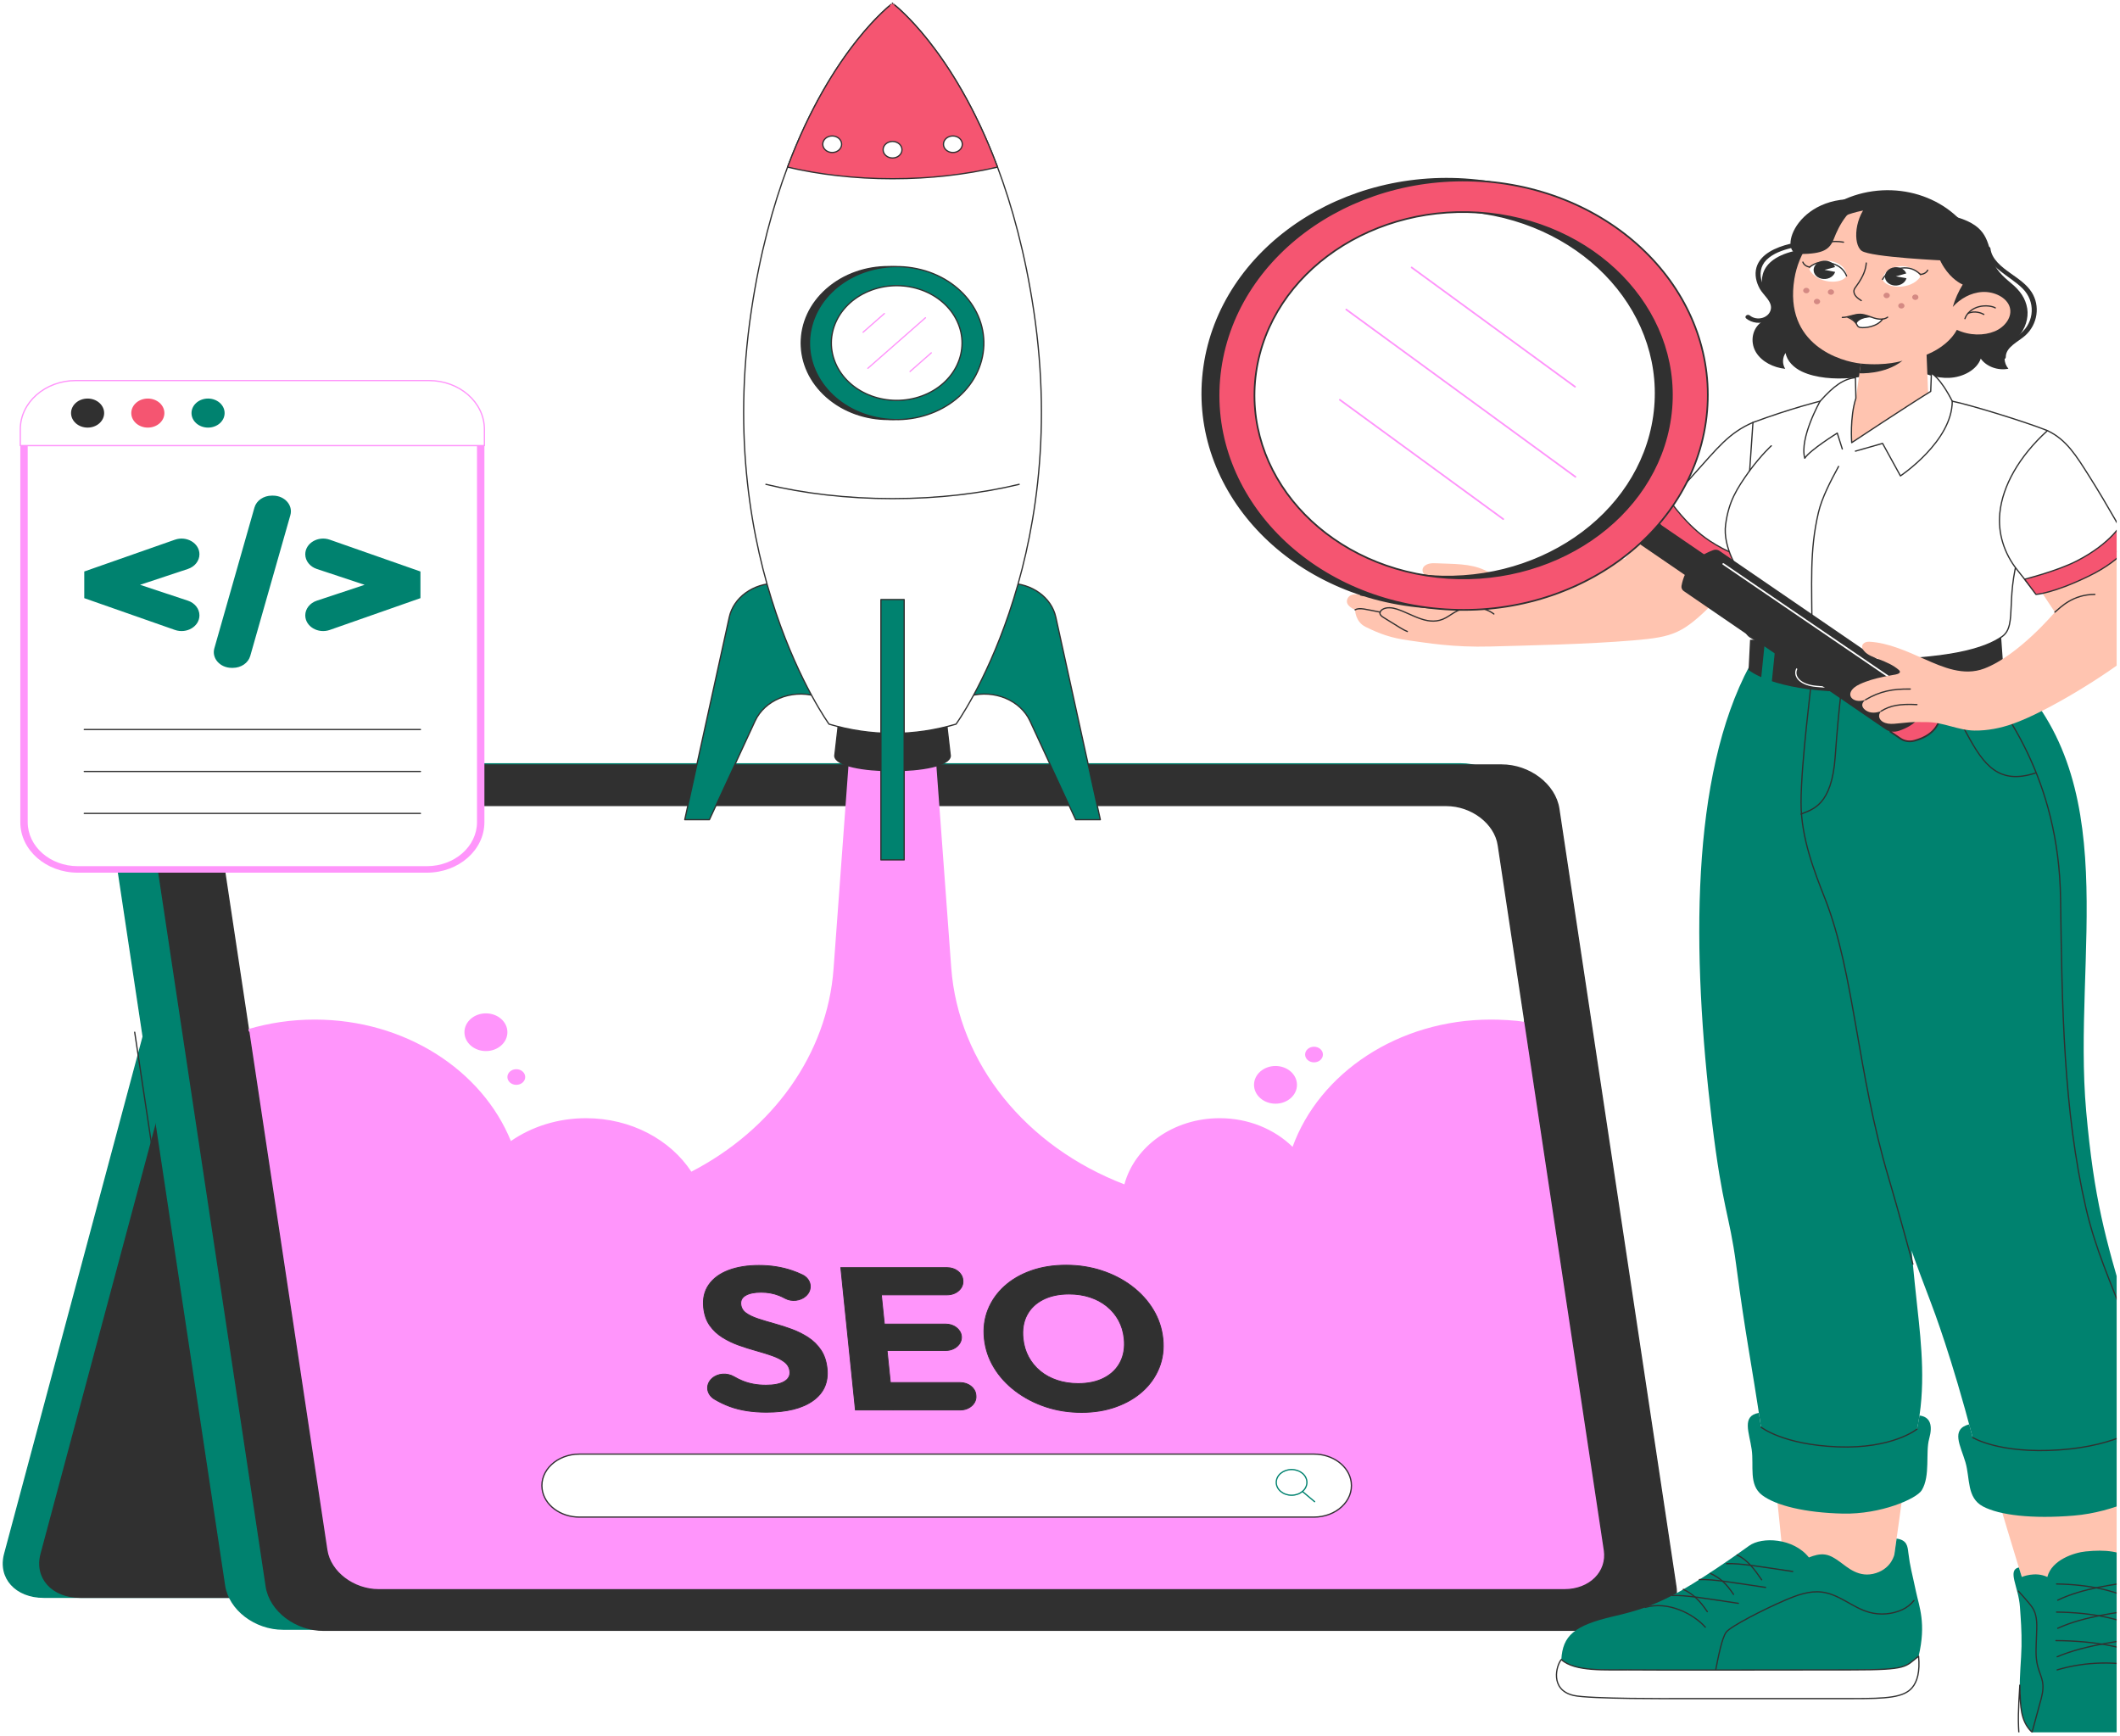 <svg width="2531" height="2072" viewBox="0 0 2531 2072" fill="none" xmlns="http://www.w3.org/2000/svg">
<g clip-path="url(#clip0_11_712)" filter="url(#filter0_d_11_712)">
<path d="M1755.77 1117.46H262.543C229.099 1117.46 195.785 1140.62 188.138 1169.19L5.577 1851.05C-2.071 1879.62 18.841 1902.78 52.285 1902.78H1545.51C1578.95 1902.78 1612.27 1879.62 1619.91 1851.05L1802.47 1169.18C1810.12 1140.62 1789.21 1117.46 1755.77 1117.46Z" fill="#00826F" stroke="#00826F" stroke-width="1.5" stroke-miterlimit="10" stroke-linecap="round" stroke-linejoin="round"/>
<path d="M1799.28 1117.46H306.047C272.603 1117.46 239.289 1140.62 231.642 1169.19L49.087 1851.05C41.44 1879.62 62.351 1902.78 95.795 1902.78H1589.02C1622.46 1902.78 1655.78 1879.62 1663.42 1851.05L1845.98 1169.18C1853.63 1140.62 1832.72 1117.46 1799.28 1117.46Z" fill="#303030" stroke="#303030" stroke-width="1.5" stroke-miterlimit="10" stroke-linecap="round" stroke-linejoin="round"/>
<path d="M1744.24 907.866H182.461C149.017 907.866 125.427 931.255 129.77 960.111L269.541 1888.6C273.883 1917.45 304.519 1940.85 337.963 1940.85H1899.74C1933.19 1940.85 1956.78 1917.46 1952.44 1888.6L1812.67 960.111C1808.32 931.26 1777.69 907.866 1744.24 907.866Z" fill="#00826F" stroke="#00826F" stroke-width="1.5" stroke-miterlimit="10" stroke-linecap="round" stroke-linejoin="round"/>
<path d="M1792.6 909.207H230.822C197.378 909.207 173.788 932.596 178.13 961.452L317.895 1889.94C322.238 1918.79 352.873 1942.19 386.317 1942.19H1948.1C1981.54 1942.19 2005.13 1918.8 2000.79 1889.94L1861.02 961.452C1856.68 932.596 1826.05 909.207 1792.6 909.207Z" fill="#303030" stroke="#303030" stroke-width="1.5" stroke-miterlimit="10" stroke-linecap="round" stroke-linejoin="round"/>
<path d="M1726.74 957.585H311.245C280.935 957.585 259.551 978.783 263.487 1004.94L390.164 1846.46C394.1 1872.61 421.862 1893.81 452.178 1893.81H1867.68C1897.99 1893.81 1919.37 1872.61 1915.43 1846.46L1788.76 1004.94C1784.82 978.783 1757.05 957.585 1726.74 957.585Z" fill="white" stroke="#303030" stroke-width="1.5" stroke-miterlimit="10" stroke-linecap="round" stroke-linejoin="round"/>
<path d="M1726.74 957.585H311.245C280.935 957.585 259.551 978.783 263.487 1004.94L390.164 1846.46C394.1 1872.61 421.862 1893.81 452.178 1893.81H1867.68C1897.99 1893.81 1919.37 1872.61 1915.43 1846.46L1788.76 1004.94C1784.82 978.783 1757.05 957.585 1726.74 957.585Z" fill="white" stroke="#303030" stroke-width="1.5" stroke-miterlimit="10" stroke-linecap="round" stroke-linejoin="round"/>
<path d="M1726.74 957.585H311.245C280.935 957.585 259.551 978.783 263.487 1004.94L390.164 1846.46C394.1 1872.61 421.862 1893.81 452.178 1893.81H1867.68C1897.99 1893.81 1919.37 1872.61 1915.43 1846.46L1788.76 1004.94C1784.82 978.783 1757.05 957.585 1726.74 957.585Z" fill="white" stroke="#303030" stroke-width="1.5" stroke-miterlimit="10" stroke-linecap="round" stroke-linejoin="round"/>
<path d="M160.807 1228.22L182.951 1375.35" stroke="#303030" stroke-width="1.5" stroke-miterlimit="10" stroke-linecap="round" stroke-linejoin="round"/>
<path d="M580.13 1205.72C565.969 1205.72 554.487 1215.8 554.487 1228.23C554.487 1240.65 565.969 1250.73 580.13 1250.73C594.292 1250.73 605.774 1240.65 605.774 1228.23C605.774 1215.8 594.292 1205.72 580.13 1205.72Z" fill="#FF95FB"/>
<path d="M390.164 1846.45C394.1 1872.6 421.862 1893.8 452.178 1893.8H1867.68C1897.99 1893.8 1919.37 1872.61 1915.43 1846.45L1820.51 1216.08C1809.41 1213.83 1789.73 1213.14 1780.13 1213.14C1669.12 1213.14 1575.14 1276.98 1543.16 1365.1C1521.74 1344.13 1490.73 1330.86 1456.12 1330.86C1400.81 1330.86 1354.58 1364.58 1342.38 1409.85C1225.09 1364.85 1144.06 1265.67 1135.64 1151.05L1116.51 890.872H1014.37L995.165 1152.48C987.665 1254.59 922.524 1344.49 825.39 1394.72C800.325 1356.57 753.404 1330.87 699.615 1330.87C665.752 1330.87 634.621 1341.07 609.934 1358.14C575.634 1273.64 483.711 1213.14 375.649 1213.14C347.982 1213.14 321.394 1217.15 296.541 1224.48L390.164 1846.45Z" fill="#FF95FB"/>
<path d="M297.078 1228.07L390.164 1846.45C394.1 1872.6 421.862 1893.8 452.178 1893.8H1867.68C1897.99 1893.8 1919.37 1872.61 1915.43 1846.45L1820.32 1214.59" stroke="#303030" stroke-width="1.5" stroke-miterlimit="10" stroke-linecap="round" stroke-linejoin="round"/>
<path d="M616.401 1291.05C622.272 1291.05 627.033 1286.87 627.033 1281.72C627.033 1276.56 622.272 1272.38 616.401 1272.38C610.53 1272.38 605.768 1276.56 605.768 1281.72C605.768 1286.87 610.53 1291.05 616.401 1291.05Z" fill="#FF95FB"/>
<path d="M1568.76 1264.21C1574.64 1264.21 1579.4 1260.04 1579.4 1254.88C1579.4 1249.73 1574.64 1245.55 1568.76 1245.55C1562.89 1245.55 1558.13 1249.73 1558.13 1254.88C1558.13 1260.04 1562.89 1264.21 1568.76 1264.21Z" fill="#FF95FB"/>
<path d="M1522.78 1313.55C1536.94 1313.55 1548.42 1303.47 1548.42 1291.05C1548.42 1278.62 1536.94 1268.54 1522.78 1268.54C1508.62 1268.54 1497.14 1278.62 1497.14 1291.05C1497.14 1303.47 1508.62 1313.55 1522.78 1313.55Z" fill="#FF95FB"/>
<path d="M926.495 692.3C899.241 692.3 875.81 709.268 870.647 732.755L817.501 974.516H846.944L901.453 856.719C912.871 832.041 943.819 819.05 972.879 826.734L926.495 692.3Z" fill="#00826F" stroke="#303030" stroke-width="1.5" stroke-miterlimit="10" stroke-linecap="round" stroke-linejoin="round"/>
<path d="M1204.66 692.3C1231.92 692.3 1255.34 709.268 1260.5 732.755L1313.65 974.516H1284.21L1229.7 856.719C1218.28 832.041 1187.33 819.05 1158.27 826.734L1204.66 692.3Z" fill="#00826F" stroke="#303030" stroke-width="1.5" stroke-miterlimit="10" stroke-linecap="round" stroke-linejoin="round"/>
<path d="M1134.53 898.339C1133.33 921.909 997.82 921.909 996.616 898.339L1007.48 803.107H1123.67L1134.53 898.339Z" fill="#303030" stroke="#303030" stroke-width="1.5" stroke-miterlimit="10" stroke-linecap="round" stroke-linejoin="round"/>
<path d="M1234.15 366.818C1193.43 94.802 1065.56 -0.119 1065.58 0C1065.59 -0.119 937.718 94.802 896.998 366.818C851.547 670.444 989.784 860.457 989.784 860.457C1040.31 875.261 1090.84 875.261 1141.37 860.457C1141.37 860.457 1279.6 670.444 1234.15 366.818Z" fill="white" stroke="#303030" stroke-width="1.5" stroke-miterlimit="10" stroke-linecap="round" stroke-linejoin="round"/>
<path d="M1190.91 195.497C1137.74 53.488 1065.57 -0.093 1065.58 0C1065.59 -0.088 993.406 53.488 940.237 195.497C977.817 204.325 1020.39 209.358 1065.58 209.358C1110.76 209.358 1153.33 204.325 1190.91 195.497Z" fill="#F55571" stroke="#303030" stroke-width="1.5" stroke-miterlimit="10" stroke-linecap="round" stroke-linejoin="round"/>
<path d="M914.405 574.187C959.549 585.061 1010.97 591.238 1065.58 591.238C1120.18 591.238 1171.6 585.056 1216.75 574.187" stroke="#303030" stroke-width="1.5" stroke-miterlimit="10" stroke-linecap="round" stroke-linejoin="round"/>
<path d="M1065.58 184.608C1071.79 184.608 1076.83 180.184 1076.83 174.728C1076.83 169.272 1071.79 164.849 1065.58 164.849C1059.36 164.849 1054.32 169.272 1054.32 174.728C1054.32 180.184 1059.36 184.608 1065.58 184.608Z" fill="white" stroke="#303030" stroke-width="1.5" stroke-miterlimit="10" stroke-linecap="round" stroke-linejoin="round"/>
<path d="M1137.63 178.068C1143.85 178.068 1148.89 173.645 1148.89 168.188C1148.89 162.732 1143.85 158.309 1137.63 158.309C1131.41 158.309 1126.37 162.732 1126.37 168.188C1126.37 173.645 1131.41 178.068 1137.63 178.068Z" fill="white" stroke="#303030" stroke-width="1.5" stroke-miterlimit="10" stroke-linecap="round" stroke-linejoin="round"/>
<path d="M1004.78 168.188C1004.78 173.641 999.738 178.063 993.519 178.063C987.305 178.063 982.26 173.641 982.26 168.188C982.26 162.731 987.299 158.309 993.519 158.309C999.738 158.314 1004.78 162.736 1004.78 168.188Z" fill="white" stroke="#303030" stroke-width="1.5" stroke-miterlimit="10" stroke-linecap="round" stroke-linejoin="round"/>
<path d="M1134.23 470.029C1174.87 434.393 1174.87 376.615 1134.23 340.979C1093.59 305.342 1027.7 305.342 987.056 340.979C946.415 376.615 946.415 434.393 987.056 470.029C1027.7 505.665 1093.59 505.665 1134.23 470.029Z" fill="#303030" stroke="#303030" stroke-width="1.5" stroke-miterlimit="10" stroke-linecap="round" stroke-linejoin="round"/>
<path d="M1171.8 426.573C1185.01 377.489 1150.37 328.302 1094.44 316.712C1038.5 305.122 982.45 335.517 969.243 384.602C956.035 433.686 990.672 482.872 1046.61 494.462C1102.54 506.053 1158.59 475.658 1171.8 426.573Z" fill="#00826F" stroke="#303030" stroke-width="1.5" stroke-miterlimit="10" stroke-linecap="round" stroke-linejoin="round"/>
<path d="M1100.39 468.734C1140.19 454.268 1159.09 414.227 1142.6 379.302C1126.12 344.377 1080.49 327.792 1040.69 342.259C1000.89 356.726 981.992 396.766 998.478 431.691C1014.96 466.616 1060.59 483.201 1100.39 468.734Z" fill="white" stroke="#303030" stroke-width="1.5" stroke-miterlimit="10" stroke-linecap="round" stroke-linejoin="round"/>
<path d="M1104.87 375.346L1036.14 435.658" stroke="#FF95FB" stroke-width="1.5" stroke-miterlimit="10" stroke-linecap="round" stroke-linejoin="round"/>
<path d="M1111.86 417.204L1086.45 439.5" stroke="#FF95FB" stroke-width="1.5" stroke-miterlimit="10" stroke-linecap="round" stroke-linejoin="round"/>
<path d="M1055.82 370.323L1030.41 392.624" stroke="#FF95FB" stroke-width="1.5" stroke-miterlimit="10" stroke-linecap="round" stroke-linejoin="round"/>
<path d="M1079.46 711.712H1051.7V1022.52H1079.46V711.712Z" fill="#00826F" stroke="#303030" stroke-width="1.5" stroke-miterlimit="10" stroke-linecap="round" stroke-linejoin="round"/>
<path d="M1568.57 1807.07H691.835C668.999 1807.07 649.81 1792.7 647.244 1773.69C644.235 1751.4 665.055 1731.87 691.835 1731.87H1568.57C1591.4 1731.87 1610.59 1746.23 1613.16 1765.24C1616.16 1787.54 1595.34 1807.07 1568.57 1807.07Z" fill="white" stroke="#303030" stroke-width="1.5" stroke-miterlimit="10" stroke-linecap="round" stroke-linejoin="round"/>
<path d="M1541.98 1780.96C1552.09 1780.96 1560.29 1774.09 1560.29 1765.63C1560.29 1757.16 1552.09 1750.29 1541.98 1750.29C1531.88 1750.29 1523.68 1757.16 1523.68 1765.63C1523.68 1774.09 1531.88 1780.96 1541.98 1780.96Z" fill="white" stroke="#00826F" stroke-width="1.5" stroke-miterlimit="10" stroke-linecap="round" stroke-linejoin="round"/>
<path d="M1554.93 1776.46L1569.46 1788.65" stroke="#00826F" stroke-width="1.5" stroke-miterlimit="10" stroke-linecap="round" stroke-linejoin="round"/>
<path d="M914.915 1681.85C898.25 1681.85 883.688 1679.56 871.254 1674.99C864.995 1672.69 858.93 1669.79 853.063 1666.3C843.399 1660.54 841.961 1648.96 850.007 1641.66L850.165 1641.52C857.002 1635.32 868.127 1634.69 876.384 1639.52C879.569 1641.39 882.847 1643.02 886.218 1644.42C894.516 1647.88 903.941 1649.6 914.477 1649.6C924.054 1649.6 931.323 1648.15 936.301 1645.27C941.268 1642.38 943.495 1638.36 942.969 1633.22C942.489 1628.57 940.38 1624.8 936.634 1621.91C932.889 1619.03 928.086 1616.54 922.225 1614.45C916.358 1612.37 909.925 1610.36 902.93 1608.43C895.93 1606.51 888.953 1604.3 881.994 1601.82C875.028 1599.32 868.531 1596.2 862.495 1592.43C856.458 1588.65 851.421 1583.92 847.39 1578.22C843.358 1572.53 840.898 1565.34 840.009 1556.67C838.94 1546.24 841.032 1537.26 846.291 1529.72C851.55 1522.17 859.339 1516.44 869.664 1512.51C879.984 1508.58 892.143 1506.61 906.126 1506.61C920.297 1506.61 933.491 1508.7 945.703 1512.86C950.027 1514.34 954.112 1516.01 957.963 1517.87C968.697 1523.07 970.537 1535.47 962.123 1543.1C955.742 1548.89 945.236 1550.22 937.359 1545.92C934.916 1544.58 932.48 1543.43 930.061 1542.48C923.569 1539.91 916.399 1538.62 908.546 1538.62C900.692 1538.62 894.598 1539.87 890.25 1542.35C885.909 1544.84 883.974 1548.42 884.454 1553.07C884.898 1557.4 886.984 1560.89 890.7 1563.54C894.417 1566.19 899.202 1568.47 905.051 1570.4C910.895 1572.33 917.322 1574.25 924.323 1576.18C931.317 1578.1 938.3 1580.35 945.277 1582.92C952.242 1585.49 958.751 1588.74 964.805 1592.67C970.859 1596.6 975.919 1601.58 979.986 1607.59C984.047 1613.61 986.536 1621.03 987.442 1629.86C989.107 1646.06 983.515 1658.79 970.672 1668.01C957.834 1677.24 939.241 1681.85 914.915 1681.85Z" fill="#303030" stroke="#303030" stroke-miterlimit="10"/>
<path d="M1021.24 1679.2L1003.8 1509.25H1048.91L1066.35 1679.2H1021.24ZM1041.62 1541.75L1038.28 1509.25H1130.77C1140.54 1509.25 1148.68 1515.51 1149.52 1523.67L1149.62 1524.63C1150.56 1533.83 1141.9 1541.75 1130.87 1541.75H1041.62V1541.75ZM1048.43 1608.19L1045.2 1576.65H1129.07C1138.84 1576.65 1146.98 1582.91 1147.82 1591.07C1148.76 1600.27 1140.09 1608.18 1129.07 1608.18H1048.43V1608.19ZM1055.72 1679.2L1052.36 1646.47H1146.29C1156.06 1646.47 1164.2 1652.73 1165.04 1660.88L1165.16 1662.08C1166.11 1671.29 1157.44 1679.2 1146.41 1679.2H1055.72Z" fill="#303030" stroke="#303030" stroke-miterlimit="10"/>
<path d="M1291.35 1682.09C1276.03 1682.09 1261.67 1679.84 1248.28 1675.35C1234.88 1670.86 1222.89 1664.6 1212.3 1656.57C1201.7 1648.55 1193.18 1639.2 1186.72 1628.52C1180.26 1617.85 1176.4 1606.34 1175.14 1593.98C1173.85 1581.47 1175.35 1569.91 1179.62 1559.32C1183.89 1548.72 1190.42 1539.46 1199.18 1531.51C1207.94 1523.56 1218.56 1517.39 1231.04 1512.98C1243.52 1508.57 1257.42 1506.35 1272.75 1506.35C1287.88 1506.35 1302.14 1508.57 1315.52 1512.98C1328.9 1517.39 1340.84 1523.56 1351.33 1531.51C1361.82 1539.46 1370.29 1548.77 1376.75 1559.44C1383.21 1570.11 1387.08 1581.71 1388.36 1594.22C1389.63 1606.58 1388.13 1618.09 1383.86 1628.76C1379.59 1639.44 1373.08 1648.75 1364.32 1656.69C1355.55 1664.64 1344.94 1670.85 1332.47 1675.34C1320 1679.84 1306.29 1682.09 1291.35 1682.09ZM1287.24 1647.66C1299.32 1647.66 1309.67 1645.42 1318.3 1640.92C1326.94 1636.43 1333.33 1630.14 1337.49 1622.02C1341.63 1613.92 1343.17 1604.57 1342.08 1593.98C1341.25 1585.96 1339.07 1578.7 1335.53 1572.2C1331.99 1565.7 1327.29 1560.08 1321.45 1555.34C1315.59 1550.62 1308.85 1547 1301.22 1544.52C1293.59 1542.02 1285.27 1540.78 1276.27 1540.78C1264.2 1540.78 1253.84 1542.99 1245.2 1547.4C1236.55 1551.82 1230.15 1557.99 1225.99 1565.93C1221.82 1573.88 1220.29 1583.22 1221.4 1593.97C1222.22 1602 1224.41 1609.31 1227.95 1615.88C1231.5 1622.46 1236.15 1628.12 1241.91 1632.85C1247.66 1637.59 1254.41 1641.24 1262.14 1643.81C1269.87 1646.39 1278.24 1647.66 1287.24 1647.66Z" fill="#303030" stroke="#303030" stroke-miterlimit="10"/>
<path d="M92.898 1033.9C57.477 1033.9 28.659 1008.61 28.659 977.525V510.546C28.659 479.463 57.477 454.174 92.898 454.174H509.649C545.07 454.174 573.888 479.463 573.888 510.546V977.525C573.888 1008.61 545.07 1033.9 509.649 1033.9H92.898Z" fill="white"/>
<path d="M509.654 458.057C542.638 458.057 569.467 481.606 569.467 510.546V977.519C569.467 1006.46 542.632 1030.01 509.654 1030.01H92.903C59.919 1030.01 33.09 1006.46 33.09 977.519V510.551C33.09 481.606 59.919 458.063 92.903 458.063H509.654M509.654 450.291H92.903C54.98 450.291 24.239 477.267 24.239 510.546V977.519C24.239 1010.8 54.98 1037.77 92.903 1037.77H509.654C547.577 1037.77 578.318 1010.8 578.318 977.519V510.551C578.318 477.273 547.577 450.291 509.654 450.291Z" fill="#FF95FB"/>
<path d="M512.027 450.291H90.526C53.913 450.291 24.234 476.335 24.234 508.464V527.943H578.319V508.464C578.319 476.341 548.64 450.291 512.027 450.291Z" fill="white" stroke="#FF95FB" stroke-width="1.5" stroke-miterlimit="10" stroke-linecap="round" stroke-linejoin="round"/>
<path d="M268.16 489.12C268.16 498.693 259.315 506.46 248.399 506.46C237.489 506.46 228.639 498.699 228.639 489.12C228.639 479.54 237.483 471.779 248.399 471.779C259.315 471.779 268.16 479.54 268.16 489.12Z" fill="#00826F"/>
<path d="M196.257 489.12C196.257 498.693 187.412 506.46 176.496 506.46C165.58 506.46 156.735 498.699 156.735 489.12C156.735 479.54 165.58 471.779 176.496 471.779C187.412 471.779 196.257 479.54 196.257 489.12Z" fill="#F55571"/>
<path d="M124.347 489.12C124.347 498.693 115.503 506.46 104.587 506.46C93.671 506.46 84.826 498.699 84.826 489.12C84.826 479.54 93.671 471.779 104.587 471.779C115.503 471.779 124.347 479.54 124.347 489.12Z" fill="#303030"/>
<path d="M208.819 747.999L100.598 710.05V678.232L208.819 640.283C222.85 635.364 238.103 644.431 238.103 657.686C238.103 665.484 232.604 672.464 224.296 675.218L137.7 703.93V684.347L224.296 713.058C232.604 715.813 238.103 722.798 238.103 730.591C238.103 743.851 222.844 752.918 208.819 747.999Z" fill="#00826F"/>
<path d="M255.893 769.979L303.787 601.868C306.165 593.527 314.709 587.67 324.51 587.67H325.938C339.833 587.67 350.029 599.129 346.66 610.961L298.766 779.071C296.388 787.413 287.844 793.269 278.043 793.269H276.615C262.72 793.269 252.524 781.805 255.893 769.979Z" fill="#00826F"/>
<path d="M364.45 657.691C364.45 644.431 379.709 635.364 393.734 640.283L501.949 678.232V710.05L393.734 747.999C379.703 752.918 364.45 743.851 364.45 730.596C364.45 722.798 369.949 715.818 378.257 713.064L464.853 684.352V703.935L378.257 675.223C369.949 672.469 364.45 665.484 364.45 657.691Z" fill="#00826F"/>
<path d="M100.598 866.868H501.955" stroke="#303030" stroke-width="1.5" stroke-miterlimit="10" stroke-linecap="round" stroke-linejoin="round"/>
<path d="M100.598 916.954H501.955" stroke="#303030" stroke-width="1.5" stroke-miterlimit="10" stroke-linecap="round" stroke-linejoin="round"/>
<path d="M100.598 967.039H501.955" stroke="#303030" stroke-width="1.5" stroke-miterlimit="10" stroke-linecap="round" stroke-linejoin="round"/>
<path d="M2130.75 1876.01C2129.42 1859.69 2093.25 1500.37 2073.24 1374.54C2046.02 1203.42 2042.05 950.128 2096.44 776.627L2376.34 777.249C2458.01 870.746 2467.8 1013.72 2275.96 1162.53L2269.63 1494.98C2260.53 1562.24 2299.9 1590.67 2279.08 1727.73C2271.44 1778 2259.77 1870.35 2257.38 1876.01C2253.3 1928.38 2135.85 1938.44 2130.75 1876.01Z" fill="#FFC4B0"/>
<path d="M1926.25 1925.56C1955.02 1918.9 1971.54 1913.33 1996.39 1900.67C2025.18 1886 2076.45 1849.91 2088.15 1841.34C2103.37 1830.19 2141.24 1831.97 2159.58 1855.26C2165.89 1852.74 2172.58 1850.75 2179.29 1851.83C2185.67 1852.87 2191.02 1856.55 2196.08 1860.12C2205.48 1866.74 2219.29 1880.54 2239.88 1873.84C2258.74 1867.69 2261.64 1851.5 2261.64 1851.5L2264.3 1832.72C2276.96 1834.46 2277.41 1842.19 2278.3 1849.53C2280.44 1867.01 2282.51 1872.55 2287.49 1896.22C2291.09 1913.38 2299.95 1934.13 2290.55 1973.16C2286.99 1994.53 2262.48 1998.47 2224.61 1998.47C2175.88 1998.47 2011.28 1998.47 2011.28 1998.47C1976.34 1998.47 1922.25 1998.47 1901.15 1998.47C1880.06 1998.47 1863.63 1983.5 1864.02 1977.08C1865.68 1948.78 1878.96 1936.51 1926.25 1925.56Z" fill="#00826F"/>
<path d="M2035.9 1938.45C2021.6 1922.3 1991.08 1906.99 1964.2 1914.86" stroke="#303030" stroke-width="1.5" stroke-miterlimit="10" stroke-linecap="round" stroke-linejoin="round"/>
<path d="M2009.66 1893.36C2022.46 1899.5 2029.63 1907.32 2038.3 1919.95" stroke="#303030" stroke-width="1.5" stroke-miterlimit="10" stroke-linecap="round" stroke-linejoin="round"/>
<path d="M1996.39 1900.67C2012.84 1900.04 2036.12 1904.2 2075.4 1910.01" stroke="#303030" stroke-width="1.5" stroke-miterlimit="10" stroke-linecap="round" stroke-linejoin="round"/>
<path d="M2042.11 1874.35C2054.9 1880.48 2060.95 1886.7 2069.63 1899.32" stroke="#303030" stroke-width="1.5" stroke-miterlimit="10" stroke-linecap="round" stroke-linejoin="round"/>
<path d="M2028.83 1881.65C2045.28 1881.03 2068.56 1885.19 2107.84 1891" stroke="#303030" stroke-width="1.5" stroke-miterlimit="10" stroke-linecap="round" stroke-linejoin="round"/>
<path d="M2073.86 1852.29C2086.65 1858.42 2094.51 1869.29 2103.18 1881.92" stroke="#303030" stroke-width="1.5" stroke-miterlimit="10" stroke-linecap="round" stroke-linejoin="round"/>
<path d="M2061.27 1862.64C2077.72 1862.01 2101 1866.18 2140.28 1871.98" stroke="#303030" stroke-width="1.5" stroke-miterlimit="10" stroke-linecap="round" stroke-linejoin="round"/>
<path d="M2285.02 1906.67C2281.34 1911.22 2276.69 1915.05 2270.75 1917.75C2258.87 1923.13 2244.55 1924.23 2231.78 1920.75C2211.66 1915.26 2196.16 1899.25 2175.3 1896.61C2160.13 1894.69 2145.14 1900.28 2131.37 1906.19C2105.93 1917.11 2066.02 1937.5 2060.88 1944.41C2055.73 1951.33 2051.53 1972.96 2047.49 1993.81" stroke="#303030" stroke-width="1.5" stroke-miterlimit="10" stroke-linecap="round" stroke-linejoin="round"/>
<path d="M1878.49 2019.93C1897.24 2024.37 2000.86 2023.73 2000.86 2023.73C2000.86 2023.73 2173.19 2023.73 2212.61 2023.73C2252.03 2023.73 2273.02 2022.64 2283.06 2010.43C2288.99 2003.23 2292.25 1991.66 2290.55 1973.16C2274.17 1985.84 2278.36 1989.44 2211 1989.44C2143.65 1989.44 1979.28 1989.9 1943.57 1989.44C1918.7 1989.12 1880.05 1992.06 1864.01 1977.08C1858.13 1983.96 1849.89 2013.16 1878.49 2019.93Z" fill="white" stroke="#303030" stroke-width="1.5" stroke-miterlimit="10" stroke-linecap="round" stroke-linejoin="round"/>
<path d="M2102.46 776.627L2376.35 777.249C2406.43 914.919 2473.83 1112.87 2480.2 1278.45C2483.38 1361.08 2489.84 1420.63 2506.97 1482.06C2536.29 1587.22 2549.04 1612.95 2554.4 1715.87C2556.13 1749.06 2554.48 1892.98 2554.4 1920.79C2469.59 2027.76 2426.65 1920.79 2426.65 1920.79C2426.65 1920.79 2395.2 1818.64 2385.86 1786.35C2355.34 1680.86 2337.41 1589.46 2305.02 1523.45C2242.59 1396.24 2185.41 1153.94 2185.41 1153.94C2185.41 1153.94 2093.01 901.979 2102.46 776.627Z" fill="#FFC4B0"/>
<path d="M2582.78 1965.77C2589.31 1984.34 2601.8 2004.8 2604.75 2024.06C2607.7 2043.32 2608.04 2061.58 2590.8 2073.78C2581.65 2080.26 2570.03 2083.38 2558.52 2085.43C2524.68 2091.48 2488.41 2091.32 2455.81 2081.31C2444.41 2077.81 2433.64 2071.19 2425.5 2063.37C2411.85 2050.26 2412.31 2031.44 2411.51 2013.7C2410.77 1997.66 2413.17 1977.3 2413.42 1961.25C2413.71 1942.38 2412.57 1929.31 2411.56 1914.52C2409.9 1890.07 2395.98 1870.68 2410.21 1867.14L2413.78 1878.56C2413.78 1878.56 2429.68 1871.54 2444.26 1878.56C2449.4 1858.2 2476.17 1849.48 2489.89 1848.08C2513.83 1845.65 2532.02 1847.51 2548.83 1858.99C2564.43 1869.65 2563.64 1884.45 2565.56 1899.98C2569.31 1930.28 2573.01 1938.05 2582.78 1965.77Z" fill="#00826F"/>
<path d="M2562.37 1987.36C2527.77 1978.55 2490.09 1979.29 2455.98 1989.46" stroke="#303030" stroke-width="1.5" stroke-miterlimit="10" stroke-linecap="round" stroke-linejoin="round"/>
<path d="M2562.37 1973.81C2538.41 1962.97 2503.8 1954.84 2454.54 1954.48" stroke="#303030" stroke-width="1.5" stroke-miterlimit="10" stroke-linecap="round" stroke-linejoin="round"/>
<path d="M2556.94 1951.24C2536.86 1954.48 2491.01 1958.89 2455.97 1973.81" stroke="#303030" stroke-width="1.5" stroke-miterlimit="10" stroke-linecap="round" stroke-linejoin="round"/>
<path d="M2555 1940.18C2532.8 1929.25 2500.77 1920.99 2455.25 1920.45" stroke="#303030" stroke-width="1.5" stroke-miterlimit="10" stroke-linecap="round" stroke-linejoin="round"/>
<path d="M2549.88 1917.6C2531.33 1920.76 2488.99 1925 2456.68 1939.77" stroke="#303030" stroke-width="1.5" stroke-miterlimit="10" stroke-linecap="round" stroke-linejoin="round"/>
<path d="M2548.54 1906.96C2527.75 1895.96 2497.79 1887.6 2455.26 1886.9" stroke="#303030" stroke-width="1.5" stroke-miterlimit="10" stroke-linecap="round" stroke-linejoin="round"/>
<path d="M2543.66 1884.37C2526.34 1887.47 2486.8 1891.56 2456.67 1906.23" stroke="#303030" stroke-width="1.5" stroke-miterlimit="10" stroke-linecap="round" stroke-linejoin="round"/>
<path d="M2409.65 1895.3C2409.65 1895.3 2423 1909.91 2426.33 1915C2433.13 1925.39 2431.61 1937.6 2431.3 1949.58C2430.98 1961.55 2429.69 1973.72 2432.82 1985.38C2434.61 1992.06 2437.83 1998.45 2438.76 2005.26C2439.89 2013.55 2437.55 2021.87 2435.23 2029.97C2431.38 2043.4 2430.18 2049.23 2426.33 2062.67" stroke="#303030" stroke-width="1.5" stroke-miterlimit="10" stroke-linecap="round" stroke-linejoin="round"/>
<path d="M2410.84 2072.03C2411.74 2081.78 2423.32 2107.85 2484.25 2115.63C2532.65 2121.81 2573.14 2113.31 2593.86 2098.22C2608.14 2087.75 2609.49 2062.11 2606.32 2034.73L2605.96 2034.62C2607.23 2049.9 2604.82 2063.83 2590.79 2073.76C2581.68 2080.23 2570.05 2083.39 2558.5 2085.44C2524.68 2091.49 2488.43 2091.33 2455.82 2081.32C2444.44 2077.81 2433.61 2071.22 2425.52 2063.38C2411.85 2050.25 2412.3 2031.43 2411.53 2013.72C2411.43 2011.76 2411.39 2009.74 2411.4 2007.68C2409.59 2036.72 2408.91 2050.97 2410.84 2072.03Z" fill="white" stroke="#303030" stroke-width="1.5" stroke-miterlimit="10" stroke-linecap="round" stroke-linejoin="round"/>
<path d="M2559.59 1696.31C2559.59 1629.48 2553.79 1611.45 2538.27 1558.35C2513.55 1473.76 2500.1 1428.45 2490.64 1322.67C2473.97 1136.26 2539.46 924.663 2391.57 791.265L2088.8 790.763C2018.02 923.032 2019.55 1133.17 2043.78 1334.42C2056.5 1440.15 2064.67 1444.92 2072.63 1505.11C2084.67 1596.09 2089.78 1614.65 2103.07 1703.95C2164.7 1735.58 2242.37 1733.53 2288.22 1704.04C2299.62 1653.87 2293.87 1600.79 2289.08 1557.12C2283.98 1510.62 2282.24 1488.73 2282.24 1488.73C2282.24 1488.73 2284.78 1497.59 2304.19 1548.3C2309.01 1560.89 2330 1616.39 2355.13 1712.06C2406.36 1743.35 2522.49 1739.08 2559.59 1696.31Z" fill="#00826F"/>
<path d="M2099.87 1682.68C2078.91 1686.16 2088.41 1706.12 2091.27 1726.23C2094.13 1746.34 2087.36 1768.45 2103.77 1780.88C2120.18 1793.31 2155.09 1801.88 2200.21 1802.89C2245.32 1803.9 2288.04 1785.29 2294.34 1774.97C2304.82 1757.79 2298.6 1730.04 2303.16 1713.65C2307.72 1697.26 2304.41 1687.41 2291.64 1685.81L2288.69 1702.02C2288.69 1702.02 2259.66 1725.73 2194.18 1723.22C2128.7 1720.72 2102.45 1699.69 2102.45 1699.69L2099.87 1682.68Z" fill="#00826F"/>
<path d="M2288.68 1702.02C2288.68 1702.02 2259.66 1725.73 2194.17 1723.22C2128.69 1720.72 2102.44 1699.69 2102.44 1699.69" stroke="#303030" stroke-width="1.5" stroke-miterlimit="10" stroke-linecap="round" stroke-linejoin="round"/>
<path d="M2350.94 1696.31C2328.49 1702.13 2340.63 1721.81 2346.44 1741.46C2352.24 1761.12 2347.77 1783.84 2367.38 1794.33C2386.97 1804.82 2426.29 1809.38 2475.74 1805.29C2525.2 1801.19 2569.41 1777.89 2574.92 1766.93C2584.09 1748.69 2573.59 1721.83 2576.39 1705.04C2579.19 1688.25 2573.59 1678.15 2559.41 1678.01L2559.58 1696.32C2559.58 1696.32 2530.45 1721.94 2458.52 1726.85C2386.6 1731.77 2355.13 1712.07 2355.13 1712.07L2350.94 1696.31Z" fill="#00826F"/>
<path d="M2559.59 1696.31C2559.59 1696.31 2530.45 1721.94 2458.53 1726.85C2386.61 1731.76 2355.14 1712.06 2355.14 1712.06" stroke="#303030" stroke-width="1.5" stroke-miterlimit="10" stroke-linecap="round" stroke-linejoin="round"/>
<path d="M2356.2 795.651C2391.46 840.549 2458.03 924.265 2460.04 1068.78C2461.82 1197.33 2463.36 1321.54 2490.42 1438.5C2512.96 1535.97 2564.01 1598.15 2559.59 1696.31" stroke="#303030" stroke-width="1.5" stroke-miterlimit="10" stroke-linecap="round" stroke-linejoin="round"/>
<path d="M2430.15 918.771C2386.36 933.197 2368.45 909.394 2348.44 872.418C2328.42 835.438 2305.24 798.359 2305.24 798.359" stroke="#303030" stroke-width="1.5" stroke-miterlimit="10" stroke-linecap="round" stroke-linejoin="round"/>
<path d="M2163.76 796.293C2163.05 810.491 2150.21 905.914 2150.21 954.307C2150.21 996.662 2166.51 1037.37 2178.93 1069.04C2214.08 1158.64 2216.83 1275.44 2255.04 1402.99C2264.67 1435.12 2283.72 1505.11 2283.72 1505.11" stroke="#303030" stroke-width="1.5" stroke-miterlimit="10" stroke-linecap="round" stroke-linejoin="round"/>
<path d="M2150.21 967.816C2163.84 962.032 2186.9 958.051 2191.02 898.966C2195.13 839.881 2200.9 798.359 2200.9 798.359" stroke="#303030" stroke-width="1.5" stroke-miterlimit="10" stroke-linecap="round" stroke-linejoin="round"/>
<path d="M2237.36 442.897C2241.28 442.834 2244.2 443.87 2250.1 444.139C2255.33 444.372 2261.24 442.99 2266.24 441.757C2267.53 441.442 2283.15 435.213 2281.84 434.488C2295.53 442.053 2311.25 447.81 2327.41 447.049C2343.56 446.288 2359.96 437.688 2364.78 424.137C2371.43 433.659 2385.39 438.744 2397.78 436.155C2391.85 429.248 2391.64 418.975 2397.28 411.886C2400.45 407.904 2405.96 401.214 2409.58 397.543C2417.96 389.067 2422.07 375.392 2420.25 364.291C2418.23 351.973 2411.54 342.766 2401.22 334.259C2390.43 325.364 2382.44 317.462 2379.32 307.117C2372.43 284.23 2372.82 266.455 2337.12 255.555C2327.93 250.274 2288.82 224.954 2227.02 240.254C2165.22 255.555 2152.42 293.618 2152.42 293.618C2094.1 302.783 2102.45 335.926 2106.26 344.454C2109.71 352.185 2117.63 359.403 2115.32 367.455C2113.47 373.891 2105.87 377.443 2100.66 382.263C2090.9 391.304 2089.84 406.113 2096.7 417.007C2103.57 427.901 2117.22 434.814 2131.31 436.295C2127.69 430.49 2127.86 423.008 2131.75 417.333C2133.38 426.918 2141.5 434.969 2151.23 439.557C2167.82 447.381 2190.13 448.711 2208.46 447.365C2216.12 446.806 2223.33 445.853 2230.69 443.911C2233.42 443.202 2235.51 442.928 2237.36 442.897Z" fill="#303030"/>
<path d="M2370.45 292.712C2373.06 315.655 2399.42 325.037 2414.85 340.519C2430.04 355.753 2429.2 380.032 2412.33 394.079C2402.58 402.193 2388.63 408.919 2388.75 422.33C2388.78 425.659 2394.68 425.67 2394.65 422.33C2394.54 410.198 2409.48 404.104 2417.87 396.565C2425.35 389.839 2429.83 380.953 2431.2 371.68C2432.54 362.504 2430.71 352.925 2425.55 344.817C2419.52 335.331 2409.41 328.693 2399.97 321.982C2389.43 314.485 2377.78 305.32 2376.35 292.712C2375.98 289.429 2370.07 289.398 2370.45 292.712Z" fill="#303030"/>
<path d="M2136.89 287.125C2120.16 291.174 2101.45 299.324 2096.94 315.427C2094.54 323.991 2096.65 333.022 2101.01 340.82C2105.28 348.441 2115.89 355.804 2114.16 365.052C2112.19 375.563 2097.77 379.731 2088.91 372.544C2086.13 370.287 2081.95 373.937 2084.74 376.205C2091.47 381.668 2101.85 383.149 2109.92 378.996C2118.05 374.812 2122.1 365.715 2119.36 357.813C2117.86 353.469 2114.75 349.839 2111.77 346.215C2108.37 342.098 2105.44 337.785 2103.68 332.913C2100.34 323.629 2101.51 313.61 2109.05 306.159C2116.62 298.677 2127.69 294.721 2138.45 292.116C2142.11 291.231 2140.56 286.234 2136.89 287.125Z" fill="#303030"/>
<path d="M2271.67 419.909C2333.2 411.144 2374.99 360.259 2365.01 306.254C2355.02 252.248 2297.03 215.573 2235.5 224.338C2173.96 233.102 2132.17 283.987 2142.15 337.992C2152.14 391.998 2210.13 428.673 2271.67 419.909Z" fill="#303030"/>
<path d="M2307.14 254.67C2304.76 320.807 2343.23 335.667 2343.23 335.667C2338.03 344.154 2334.03 353.158 2331.35 362.432C2339.83 352.905 2352.49 345.36 2366.64 344.563C2380.8 343.766 2395.93 351.134 2399.37 362.681C2402.78 374.093 2393.89 386.364 2381.31 391.553C2368.73 396.741 2351.59 396.891 2336.25 389.761L2336.23 389.751C2330.26 401.018 2317.78 412.202 2300.08 419.461L2302.15 470.873L2318.81 474.777L2193.46 550.172L2195.92 475.657L2215.72 471.411L2221.62 430.029C2197.96 427.622 2129.36 407.842 2142.27 328.833C2144.86 312.973 2151.11 298.459 2159.71 285.991H2159.72C2192.38 241.538 2256.15 236.77 2307.14 254.67Z" fill="#FFC4B0"/>
<path d="M2382.1 363.53C2378.82 361.562 2370.82 360.107 2362.79 362.075C2354.76 364.042 2348.15 369.645 2345.87 376.392" stroke="#303030" stroke-width="1.5" stroke-miterlimit="10" stroke-linecap="round" stroke-linejoin="round"/>
<path d="M2368.44 371.328C2366.02 369.893 2357.56 366.269 2349.39 370.235" stroke="#303030" stroke-width="1.5" stroke-miterlimit="10" stroke-linecap="round" stroke-linejoin="round"/>
<path d="M2248.71 348.783C2248.75 350.585 2250.46 352.014 2252.52 351.973C2254.57 351.931 2256.2 350.435 2256.15 348.628C2256.1 346.826 2254.4 345.397 2252.34 345.438C2250.29 345.48 2248.66 346.981 2248.71 348.783Z" fill="#D48983"/>
<path d="M2266.25 361.107C2266.3 362.908 2268.01 364.337 2270.07 364.296C2272.12 364.255 2273.75 362.758 2273.7 360.951C2273.65 359.144 2271.95 357.72 2269.89 357.762C2267.83 357.803 2266.21 359.299 2266.25 361.107Z" fill="#D48983"/>
<path d="M2282.91 350.87C2282.96 352.672 2284.66 354.101 2286.72 354.059C2288.78 354.018 2290.4 352.522 2290.36 350.714C2290.31 348.913 2288.6 347.483 2286.55 347.525C2284.49 347.566 2282.86 349.068 2282.91 350.87Z" fill="#D48983"/>
<path d="M2182.17 344.724C2182.22 346.526 2183.92 347.955 2185.98 347.913C2188.04 347.872 2189.66 346.375 2189.62 344.568C2189.57 342.766 2187.87 341.337 2185.81 341.379C2183.75 341.42 2182.12 342.922 2182.17 344.724Z" fill="#D48983"/>
<path d="M2165.53 356.043C2165.58 357.844 2167.28 359.274 2169.34 359.232C2171.4 359.191 2173.03 357.694 2172.98 355.887C2172.93 354.08 2171.23 352.656 2169.17 352.698C2167.11 352.744 2165.48 354.241 2165.53 356.043Z" fill="#D48983"/>
<path d="M2152.78 342.932C2152.82 344.734 2154.53 346.163 2156.59 346.122C2158.64 346.08 2160.27 344.584 2160.22 342.777C2160.17 340.975 2158.47 339.546 2156.41 339.587C2154.36 339.629 2152.73 341.125 2152.78 342.932Z" fill="#D48983"/>
<path d="M2271.37 426.571C2271.37 426.571 2252.5 433.11 2221.61 430.019L2219.96 441.592C2219.96 441.592 2249.95 443.554 2271.37 426.571Z" fill="#303030"/>
<path d="M2228.08 309.975C2227.55 316.789 2225.37 325.042 2216.19 337.609C2215.12 339.069 2213.97 340.54 2213.51 342.228C2212.84 344.76 2213.86 347.458 2215.6 349.565C2217.33 351.672 2219.72 353.288 2222.11 354.831" stroke="#303030" stroke-width="1.5" stroke-miterlimit="10" stroke-linecap="round" stroke-linejoin="round"/>
<path d="M2160.1 317.664C2164.28 310.715 2173.6 306.428 2182.84 307.21C2192.09 307.992 2204.42 313.801 2204.55 325.363C2198.89 336.097 2169.3 334.968 2160.1 317.664Z" fill="white"/>
<path d="M2165.76 321.444C2167.8 327.222 2175.06 330.417 2181.97 328.579C2188.87 326.741 2192.81 320.569 2190.76 314.79C2188.72 309.012 2181.46 305.817 2174.55 307.655C2167.65 309.493 2163.71 315.665 2165.76 321.444Z" fill="#303030"/>
<path d="M2191.71 314.604L2178.26 318.114L2192.38 320.885L2191.71 314.604Z" fill="white"/>
<path d="M2204.56 325.363C2200.42 315.132 2192.17 311.58 2184.16 309.711C2175.38 307.665 2168.38 308.846 2160.25 314.894" stroke="#303030" stroke-width="1.5" stroke-miterlimit="10" stroke-linecap="round" stroke-linejoin="round"/>
<path d="M2152.41 308.898C2153.51 311.922 2156.68 314.278 2160.26 314.733" stroke="#303030" stroke-width="1.5" stroke-miterlimit="10" stroke-linecap="round" stroke-linejoin="round"/>
<path d="M2200.91 285.1C2187.69 282.677 2174.75 285.483 2164.62 291.919" stroke="#303030" stroke-width="1.5" stroke-miterlimit="10" stroke-linecap="round" stroke-linejoin="round"/>
<path d="M2292.63 326.461C2289.41 319.129 2280.73 313.915 2271.44 313.739C2262.15 313.563 2249.13 318.063 2247.45 329.532C2251.64 340.768 2281.19 342.699 2292.63 326.461Z" fill="white"/>
<path d="M2250.98 329.464C2253.16 335.201 2260.49 338.267 2267.35 336.304C2274.21 334.342 2278 328.097 2275.82 322.36C2273.63 316.623 2266.31 313.558 2259.44 315.52C2252.59 317.483 2248.79 323.727 2250.98 329.464Z" fill="#303030"/>
<path d="M2276.76 322.153L2263.4 325.912L2277.58 328.424L2276.76 322.153Z" fill="white"/>
<path d="M2247.45 329.532C2252.93 319.797 2261.6 317.12 2269.81 316.09C2278.8 314.961 2285.59 316.851 2292.86 323.701" stroke="#303030" stroke-width="1.5" stroke-miterlimit="10" stroke-linecap="round" stroke-linejoin="round"/>
<path d="M2301.44 318.544C2299.95 321.433 2296.48 323.448 2292.86 323.53" stroke="#303030" stroke-width="1.5" stroke-miterlimit="10" stroke-linecap="round" stroke-linejoin="round"/>
<path d="M2259.03 288.222C2275.38 287.088 2285.67 289.424 2297.14 299.282" stroke="#303030" stroke-width="1.5" stroke-miterlimit="10" stroke-linecap="round" stroke-linejoin="round"/>
<path d="M2234.95 374.854C2227.63 375.496 2218.78 377.117 2216.45 382.833C2212.44 376.216 2206.56 374.46 2206.56 374.46C2206.56 374.46 2213.37 370.81 2220.96 371.219C2228.55 371.623 2234.95 374.854 2234.95 374.854Z" fill="#303030"/>
<path d="M2247.27 377.412C2245.09 380.575 2236.03 388.275 2221.06 386.923C2217.8 386.54 2217.59 384.764 2216.45 382.828C2216.85 380.109 2221.66 374.833 2234.95 374.849C2238.52 376.723 2243.71 377.427 2247.27 377.412Z" fill="white"/>
<path d="M2199.46 374.941C2206.79 374.951 2213.63 371.037 2220.96 371.213C2226.68 371.353 2231.88 373.942 2237.27 375.625C2242.66 377.307 2249.26 377.918 2253.59 374.636" stroke="#303030" stroke-width="1.5" stroke-miterlimit="10" stroke-linecap="round" stroke-linejoin="round"/>
<path d="M2205.9 374.662C2210.82 376.744 2214.85 379.664 2217.13 384.024C2217.49 384.728 2218.09 386.452 2221.06 386.929C2226.49 387.804 2241.33 386.023 2247.54 377.034" stroke="#303030" stroke-width="1.5" stroke-miterlimit="10" stroke-linecap="round" stroke-linejoin="round"/>
<path d="M2233.59 235.662C2213.33 254.271 2212.07 287.596 2222.51 295.373C2232.96 303.15 2323.47 307.137 2323.47 307.137C2323.47 307.137 2336.76 267.878 2316.19 251.496C2295.62 235.108 2233.59 235.662 2233.59 235.662Z" fill="#303030"/>
<path d="M2233.59 235.662C2207.87 239.317 2194.83 266.967 2189.62 280.523C2184.4 294.079 2176.99 299.075 2148.57 299.288C2120.15 299.495 2146.25 220.076 2233.59 235.662Z" fill="#303030"/>
<path d="M2045.82 715.829C2082.74 679.557 2133.15 624.827 2133.15 624.827L2144.75 491.589C2107.98 497.14 2079.11 509.878 2049.92 542.312C2030.26 564.152 1940.07 662.786 1940.07 662.786C1940.07 662.786 1845.44 686.936 1834.17 688.355C1822.91 689.773 1803.9 692.295 1792.63 686.304C1784.8 682.141 1780.51 680.339 1772.48 676.59C1755.15 668.503 1735.18 669.398 1716.17 668.456C1712.71 668.285 1709.17 668.119 1705.84 668.984C1702.52 669.849 1699.4 671.956 1698.54 674.902C1697.48 678.532 1700.1 682.276 1703.44 684.606C1706.78 686.936 1710.85 688.324 1714.35 690.467C1721.72 694.982 1707.25 693.781 1704.81 693.771C1689.65 693.698 1674.56 692.228 1659.47 691.177C1639.13 689.763 1635.33 690.69 1629.96 694.195C1619.22 701.201 1624.41 706.286 1624.41 706.286C1624.41 706.286 1612.12 702.537 1608.63 710.915C1605.13 719.293 1617.79 723.927 1617.79 723.927C1617.79 723.927 1617.81 738.161 1630.29 744.328C1646.67 752.416 1660.62 757.656 1682.16 760.55C1703.7 763.45 1734.31 768.995 1779.58 767.752C1824.84 766.505 1893.74 765.189 1949.83 760.483C1998.93 756.366 2008.9 752.1 2045.82 715.829Z" fill="#FFC4B0"/>
<path d="M1680.18 749.853C1674.49 747.616 1670.52 744.587 1652.05 733.304C1649.92 731.999 1647.59 730.358 1647.45 728.074C1647.34 726.179 1648.86 724.47 1650.65 723.409C1655.65 720.452 1662.39 721.374 1668.03 723.217C1686.96 729.405 1706.1 744.763 1726.42 733.335C1731.05 730.731 1735.2 727.489 1739.99 725.128C1753.52 718.449 1771.73 720.054 1783.48 728.954" stroke="#303030" stroke-width="1.5" stroke-miterlimit="10" stroke-linecap="round" stroke-linejoin="round"/>
<path d="M1617.8 723.932C1623.37 721.001 1630.49 723.497 1647.65 726.723" stroke="#303030" stroke-width="1.5" stroke-miterlimit="10" stroke-linecap="round" stroke-linejoin="round"/>
<path d="M1624.41 706.291C1634.33 707.57 1681.72 713.001 1681.72 713.001" stroke="#303030" stroke-width="1.5" stroke-miterlimit="10" stroke-linecap="round" stroke-linejoin="round"/>
<path d="M2092.8 500.304C2063.91 512.777 2050.55 530.853 2022.18 562.273C1998.08 588.965 1981.8 608.688 1981.8 608.688C1981.8 608.688 1994.21 635.509 2031.82 660.86C2064.79 683.094 2099.68 685.005 2099.68 685.005L2153.55 627.861L2092.8 500.304Z" fill="white" stroke="#303030" stroke-width="1.5" stroke-miterlimit="10" stroke-linecap="round" stroke-linejoin="round"/>
<path d="M1994.01 594.257L1977.24 613.622C1977.24 613.622 1983.07 633.671 2025.47 660.907C2064.66 686.076 2098.73 685.947 2098.73 685.947L2116.39 667.281C2116.39 667.281 2082.56 669.01 2041.11 641.66C2013.29 623.305 1994.01 594.257 1994.01 594.257Z" fill="#F55571" stroke="#303030" stroke-width="1.5" stroke-miterlimit="10" stroke-linecap="round" stroke-linejoin="round"/>
<path d="M2089.32 759.768L2087.55 795.786C2087.55 795.786 2111.86 816.772 2183.42 821.08C2254.99 825.382 2348.95 811.076 2391.59 791.276L2388.7 750.919L2089.32 759.768Z" fill="#303030"/>
<path d="M2291.63 825.538L2275.29 826.076L2266.64 773.547L2282.98 773.008L2291.63 825.538Z" fill="#00826F"/>
<path d="M2101.72 814.354L2114.85 814.39L2120.17 761.627L2107.05 761.591L2101.72 814.354Z" fill="#00826F"/>
<path d="M2170.42 784.819C2138.11 782.276 2133.23 812.117 2168.18 815.327C2192.43 817.553 2195.98 816.963 2196.49 803.216C2197.13 785.062 2192.69 786.569 2170.42 784.819Z" stroke="white" stroke-width="1.5" stroke-miterlimit="10" stroke-linecap="round" stroke-linejoin="round"/>
<path d="M2196.44 802.284L2179.33 801.279" stroke="white" stroke-width="1.5" stroke-miterlimit="10" stroke-linecap="round" stroke-linejoin="round"/>
<path d="M2092.8 500.304C2138.76 483.279 2172.98 474.932 2172.98 474.932C2189.62 456.323 2200.98 448.385 2215.14 446.795L2215.7 471.401C2208.29 494.178 2210.69 524.412 2210.69 524.412C2210.69 524.412 2276.77 480.654 2305.03 463.235L2305.82 441.664C2305.82 441.664 2315.89 445.843 2330.74 474.932C2351.5 479.116 2416.88 499.077 2444.36 510.064C2444.36 510.064 2455.39 535.669 2415 643.659C2391.59 706.286 2409.75 741.946 2390.32 755.864C2370.88 769.787 2327.72 784.28 2219.96 783.643C2147.42 783.214 2093.93 761.332 2087.46 754.818C2071.58 738.844 2076.82 678.801 2076.82 678.801C2076.82 678.801 2056.35 650.126 2060.18 622.041C2063.97 594.293 2073.26 579.748 2088.87 557.83L2092.8 500.304Z" fill="white" stroke="#303030" stroke-width="1.5" stroke-miterlimit="10" stroke-linecap="round" stroke-linejoin="round"/>
<path d="M2195.02 552.782C2186.04 569.279 2175.14 589.928 2170.96 607.838C2160.11 654.382 2163.28 690.074 2163.28 757.852" stroke="#303030" stroke-width="1.5" stroke-miterlimit="10" stroke-linecap="round" stroke-linejoin="round"/>
<path d="M2215.14 534.556L2247.54 525.318L2268.89 564.116C2268.89 564.116 2330.73 522.854 2330.73 474.932" stroke="#303030" stroke-width="1.5" stroke-miterlimit="10" stroke-linecap="round" stroke-linejoin="round"/>
<path d="M2199.46 531.982L2193.45 513.016C2193.45 513.016 2161.14 533.018 2154.63 543.016C2148.12 518.732 2172.98 474.932 2172.98 474.932" stroke="#303030" stroke-width="1.5" stroke-miterlimit="10" stroke-linecap="round" stroke-linejoin="round"/>
<path d="M2088.86 557.835C2103.79 537.89 2114.7 528.197 2114.7 528.197" stroke="#303030" stroke-width="1.5" stroke-miterlimit="10" stroke-linecap="round" stroke-linejoin="round"/>
<path d="M2285.57 880.247C2306.96 874.417 2316.99 861.897 2317.37 843.676C2317.47 838.866 2314.76 834.33 2310.43 831.368L2298.35 823.104L2256.75 869.395L2268.86 877.679C2273.59 880.915 2279.84 881.806 2285.57 880.247Z" fill="#F55571" stroke="#303030" stroke-width="2" stroke-miterlimit="10" stroke-linecap="round" stroke-linejoin="round"/>
<path d="M2008.49 695.479C2012.08 675.529 2024.47 661.595 2045.64 653.678C2047.89 652.839 2050.33 653.119 2052.07 654.31L2293.3 819.583C2297.05 822.151 2299.22 826.309 2298.78 830.886C2297.1 848.217 2286.98 860.68 2266.92 867.417C2261.54 869.218 2255.87 868.727 2251.76 865.915L2010.75 700.792C2009.02 699.606 2008.11 697.602 2008.49 695.479Z" fill="#303030" stroke="#303030" stroke-width="2" stroke-miterlimit="10" stroke-linecap="round" stroke-linejoin="round"/>
<path d="M1952.76 639.035C1954.58 628.933 1960.85 621.876 1971.58 617.868C1972.72 617.443 1973.95 617.583 1974.83 618.189L2135.96 728.452C2137.86 729.752 2138.96 731.859 2138.74 734.179C2137.89 742.956 2132.76 749.267 2122.61 752.68C2119.89 753.591 2117.01 753.342 2114.93 751.919L1953.91 641.728C1953.03 641.122 1952.57 640.107 1952.76 639.035Z" fill="#303030" stroke="#303030" stroke-width="2" stroke-miterlimit="10" stroke-linecap="round" stroke-linejoin="round"/>
<path d="M2057.36 669.279L2258.93 806.701" stroke="white" stroke-width="2" stroke-miterlimit="10" stroke-linecap="round" stroke-linejoin="round"/>
<path d="M1763.74 211.367C1603.71 193.793 1457.72 293.4 1437.69 433.835C1417.66 574.265 1531.17 702.382 1691.2 719.955C1851.23 737.534 1997.17 637.917 2017.21 497.482C2037.23 357.052 1923.77 228.941 1763.74 211.367ZM1696.53 682.638C1559.96 667.638 1463.13 558.348 1480.21 438.506C1497.3 318.705 1621.84 233.73 1758.41 248.731C1894.93 263.726 1991.76 373.016 1974.68 492.811C1957.58 612.654 1833.05 697.628 1696.53 682.638Z" fill="#303030" stroke="#303030" stroke-width="2" stroke-miterlimit="10" stroke-linecap="round" stroke-linejoin="round"/>
<path d="M1783.16 213.5C1623.13 195.921 1477.13 295.534 1457.11 435.968C1437.08 576.398 1550.59 704.515 1710.62 722.089C1870.65 739.662 2016.59 640.05 2036.62 499.615C2056.65 359.186 1943.19 231.074 1783.16 213.5ZM1715.94 684.766C1579.38 669.766 1482.54 560.476 1499.63 440.634C1516.72 320.833 1641.26 235.858 1777.83 250.859C1914.35 265.854 2011.18 375.144 1994.09 494.94C1977.01 614.787 1852.46 699.762 1715.94 684.766Z" fill="#F55571" stroke="#303030" stroke-width="2" stroke-miterlimit="10" stroke-linecap="round" stroke-linejoin="round"/>
<path d="M1607.26 365.503L1880.85 565.25" stroke="#FF95FB" stroke-width="2" stroke-miterlimit="10" stroke-linecap="round" stroke-linejoin="round"/>
<path d="M1685.32 315.292L1880.37 457.7" stroke="#FF95FB" stroke-width="2" stroke-miterlimit="10" stroke-linecap="round" stroke-linejoin="round"/>
<path d="M1599.61 473.27L1794.66 615.678" stroke="#FF95FB" stroke-width="2" stroke-miterlimit="10" stroke-linecap="round" stroke-linejoin="round"/>
<path d="M2209.47 822.269C2211.09 818.018 2215.82 814.886 2220.15 812.846C2228.99 808.678 2238.62 806.026 2248.34 803.981C2253.24 802.951 2258.18 802.143 2263.1 801.211C2266.42 800.584 2270.41 798.86 2266.98 795.8C2260.5 790.032 2251.81 786.376 2243.38 783.078C2236.79 780.494 2229.49 778.107 2225.23 772.821C2220.33 766.752 2224.91 761.755 2231.67 762.076C2254.3 763.164 2277.45 773.892 2297.7 782.845C2319.7 792.574 2344.33 803.427 2368.97 794.076C2409.77 778.589 2453.28 726.774 2453.26 726.727C2453.26 726.727 2400.1 648.235 2400.1 638.729C2400.1 638.729 2391.58 552.786 2444.35 510.068C2466.08 519.166 2488.32 554.79 2503.41 584.278C2515.39 607.682 2551.15 670.863 2561.01 689.156C2579.82 724.045 2581.8 746.563 2545.17 776.828C2516.98 800.118 2445.2 845.29 2402.6 860.218C2388.28 865.241 2372.81 868.316 2357.33 868.125C2337.63 867.876 2320.07 858.018 2300.46 858.049C2292.91 858.059 2286.96 857.748 2279.43 858.292C2264.81 859.343 2255.6 862.103 2248.01 857.769C2244.77 855.91 2240.59 851.043 2245.91 844.892C2240.07 847.103 2233.58 847.765 2228.15 844.436C2224.21 842.018 2220 837.083 2227.21 831.305C2223.79 832.62 2219.89 833.216 2216.28 832.372C2210.83 831.093 2207.64 827.038 2209.47 822.269Z" fill="#FFC4B0"/>
<path d="M2280.64 818.563C2259.6 818.258 2244.73 821.049 2227.22 831.301" stroke="#303030" stroke-width="1.5" stroke-miterlimit="10" stroke-linecap="round" stroke-linejoin="round"/>
<path d="M2288.6 837.131C2268.24 836.09 2256.64 838.177 2245.91 844.888" stroke="#303030" stroke-width="1.5" stroke-miterlimit="10" stroke-linecap="round" stroke-linejoin="round"/>
<path d="M2501 705.587C2474.79 705.587 2460.59 720.546 2453.26 726.723" stroke="#303030" stroke-width="1.5" stroke-miterlimit="10" stroke-linecap="round" stroke-linejoin="round"/>
<path d="M2444.35 510.064C2467.22 520.829 2478.82 540.21 2494.01 564.116C2516.46 599.455 2540.94 644.115 2540.94 644.115C2540.94 644.115 2474.08 697.126 2428.92 702.273L2408.33 676.389C2392.56 656.557 2385.11 632.521 2387.53 608.434C2390.77 576.051 2410.38 541.012 2444.35 510.064Z" fill="white" stroke="#303030" stroke-width="1.5" stroke-miterlimit="10" stroke-linecap="round" stroke-linejoin="round"/>
<path d="M2417.12 687.433L2430.65 705.592C2430.65 705.592 2451.16 704.525 2494.03 683.596C2536.9 662.662 2546.37 640.19 2546.37 640.19L2533.56 620.157C2533.56 620.157 2521.31 644.099 2479.56 665.598C2455.81 677.818 2417.12 687.433 2417.12 687.433Z" fill="#F55571" stroke="#303030" stroke-width="1.5" stroke-miterlimit="10" stroke-linecap="round" stroke-linejoin="round"/>
</g>
<defs>
<filter id="filter0_d_11_712" x="0" y="0" width="2531" height="2072" filterUnits="userSpaceOnUse" color-interpolation-filters="sRGB">
<feFlood flood-opacity="0" result="BackgroundImageFix"/>
<feColorMatrix in="SourceAlpha" type="matrix" values="0 0 0 0 0 0 0 0 0 0 0 0 0 0 0 0 0 0 127 0" result="hardAlpha"/>
<feOffset dy="4"/>
<feGaussianBlur stdDeviation="2"/>
<feComposite in2="hardAlpha" operator="out"/>
<feColorMatrix type="matrix" values="0 0 0 0 0 0 0 0 0 0 0 0 0 0 0 0 0 0 0.25 0"/>
<feBlend mode="normal" in2="BackgroundImageFix" result="effect1_dropShadow_11_712"/>
<feBlend mode="normal" in="SourceGraphic" in2="effect1_dropShadow_11_712" result="shape"/>
</filter>
<clipPath id="clip0_11_712">
<rect width="2523" height="2064" fill="white" transform="translate(4)"/>
</clipPath>
</defs>
</svg>

